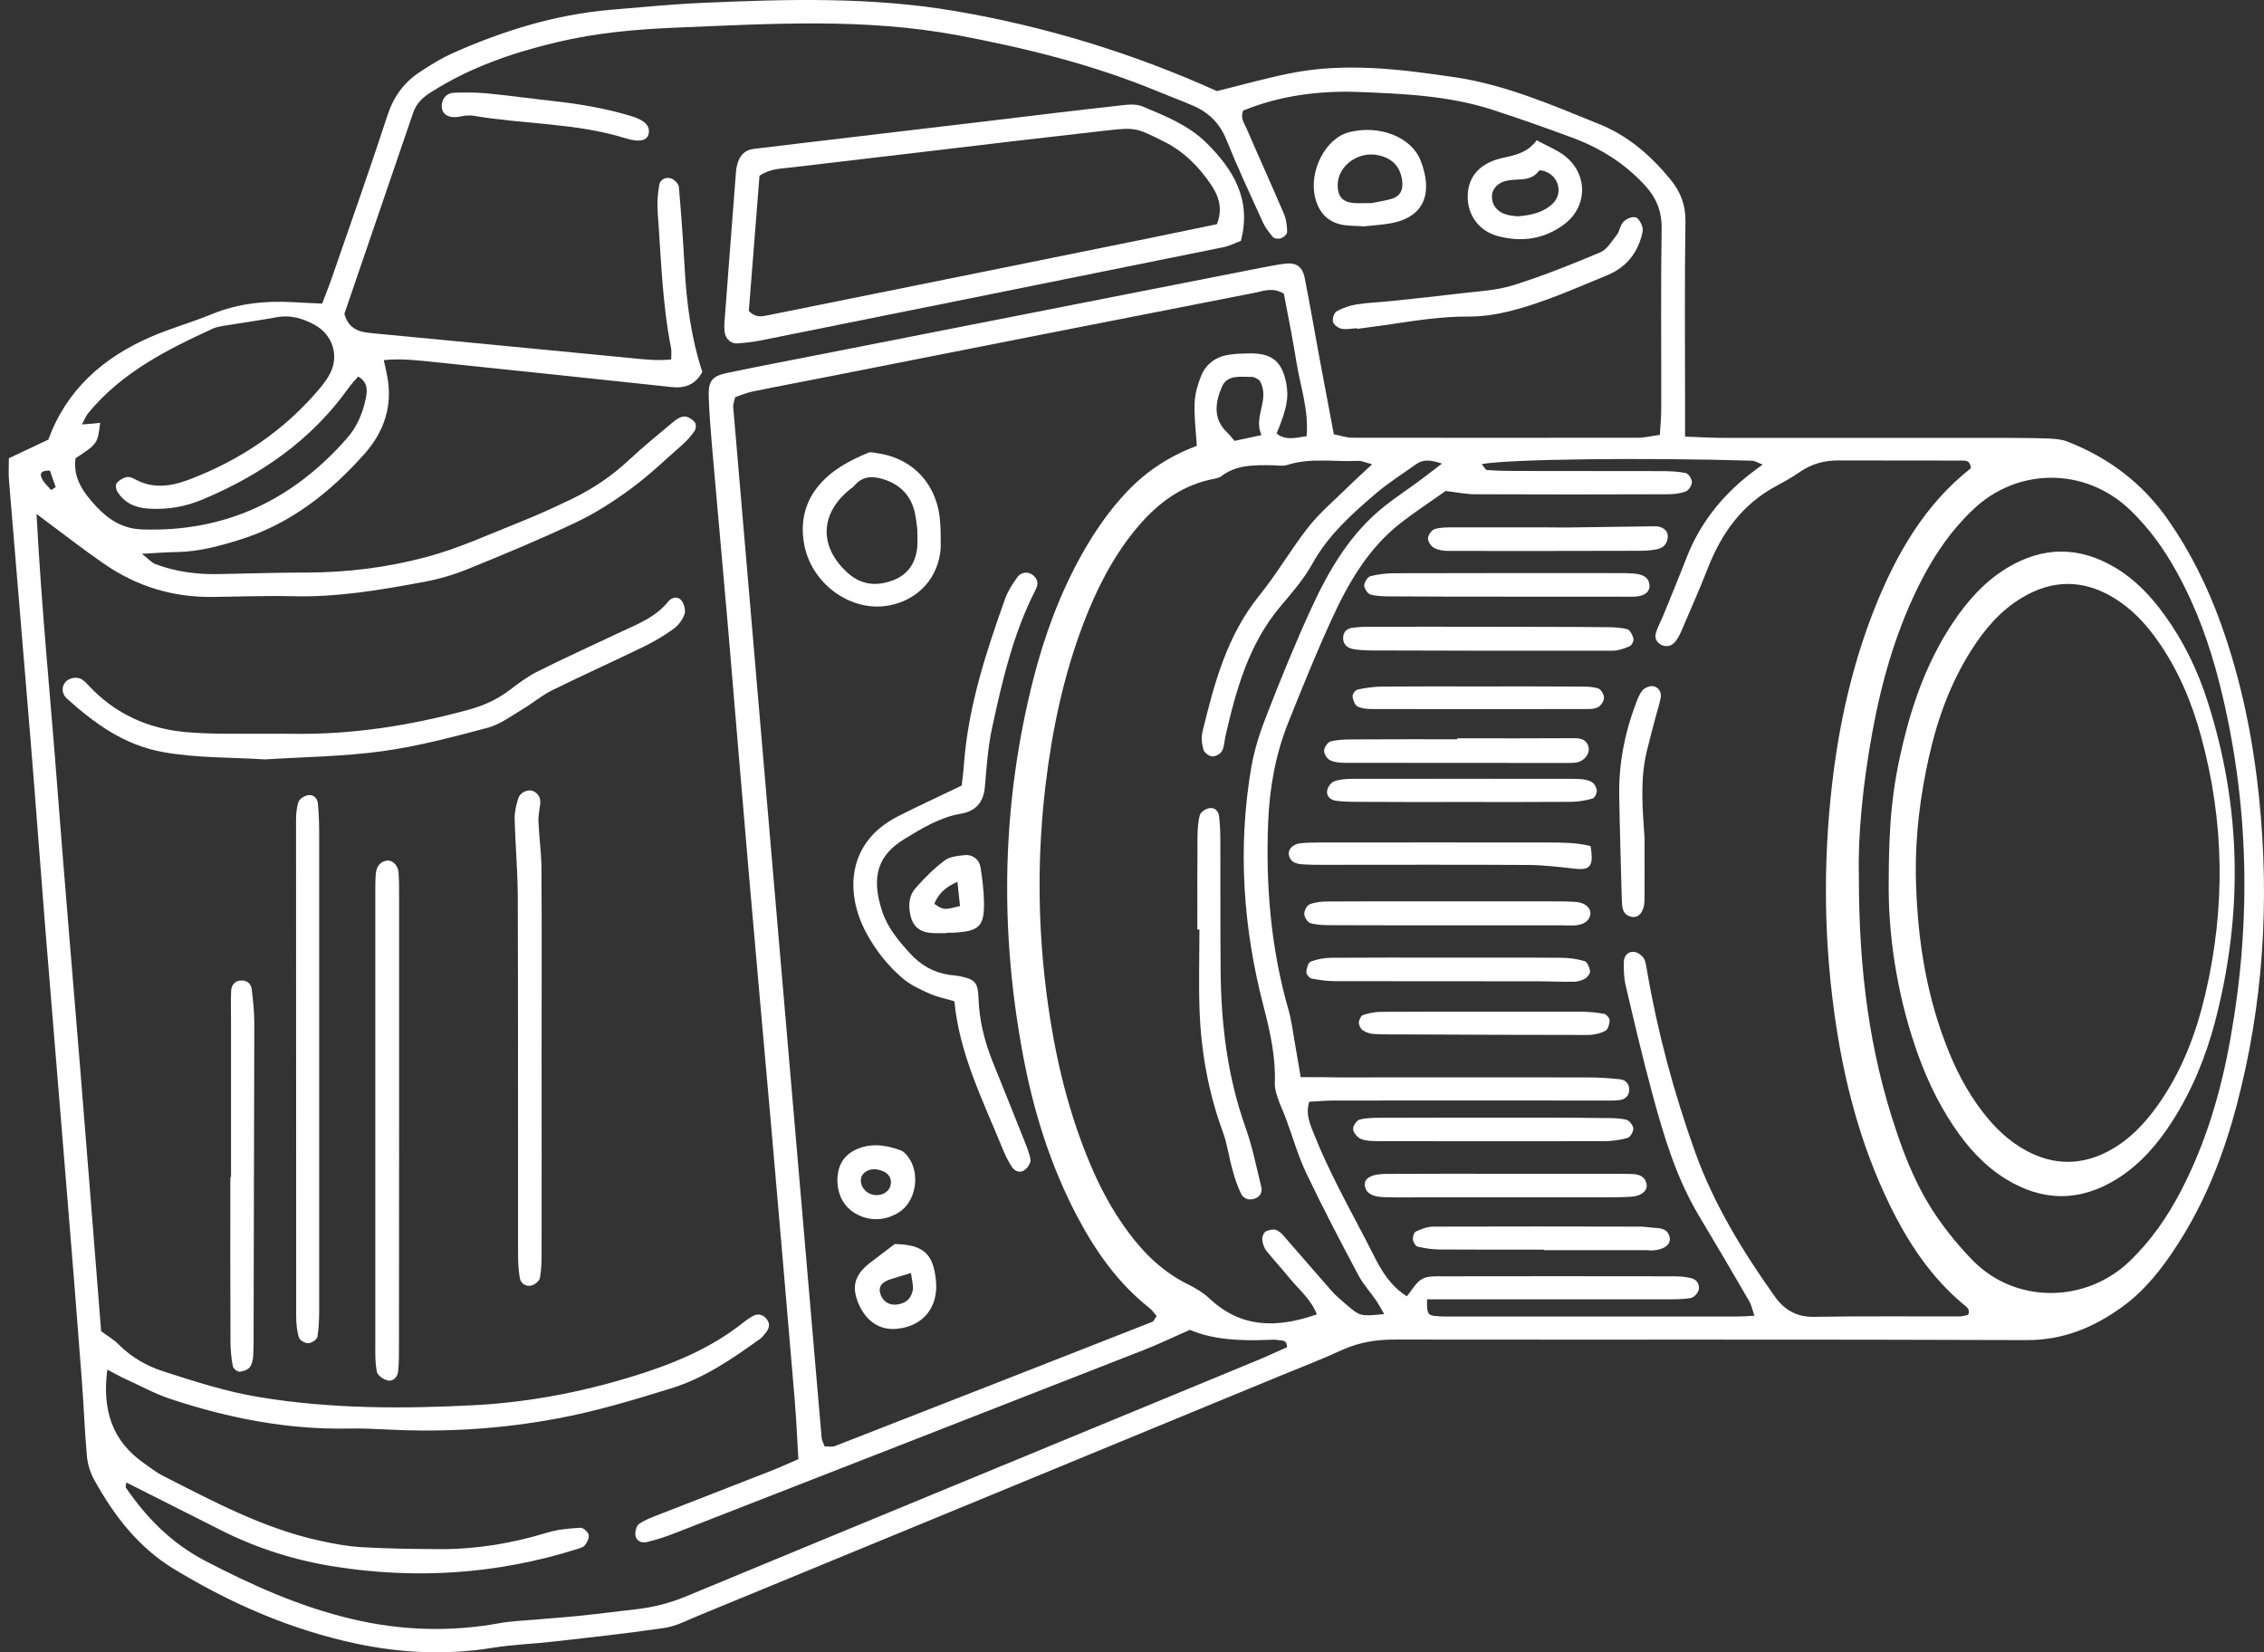<svg width="185" height="135" viewBox="0 0 185 135" fill="none" xmlns="http://www.w3.org/2000/svg">
<rect x="0" y="0" width="185" height="135" fill="#333333" stroke="none"/>
<path fill-rule="evenodd" clip-rule="evenodd" d="M137.692 35.674C137.692 34.522 137.692 33.683 137.692 32.844C137.692 27.934 137.647 23.024 137.725 18.126C137.748 16.75 137.334 15.687 136.495 14.658C134.907 12.723 133.061 11.113 130.757 10.173C126.921 8.619 123.096 6.952 118.98 6.326C114.461 5.655 109.909 5.073 105.357 6.002C103.377 6.404 101.431 6.952 99.441 7.444C92.573 4.346 85.426 2.154 77.966 0.89C71.144 -0.262 64.321 -0.072 57.476 0.23C54.937 0.342 52.41 0.588 49.882 0.801C45.363 1.192 41.102 2.512 36.986 4.346C36.069 4.76 35.197 5.297 34.347 5.856C33.038 6.706 32.177 7.858 31.674 9.39C30.231 13.808 28.676 18.193 27.155 22.588C26.909 23.304 26.629 23.997 26.327 24.803C25.511 24.769 24.761 24.736 24.012 24.691C21.708 24.557 19.46 24.78 17.29 25.675C15.657 26.346 13.924 26.827 12.302 27.532C8.432 29.221 5.446 31.827 3.947 35.92C2.907 36.412 1.856 36.904 0.726 37.441C0.726 38.135 0.681 38.716 0.737 39.287C1.308 46.277 1.911 53.279 2.482 60.28C2.907 65.425 3.276 70.57 3.69 75.715C4.294 83.141 4.909 90.557 5.513 97.972C5.916 102.86 6.307 107.758 6.676 112.646C6.844 114.749 6.911 116.863 7.101 118.965C7.157 119.614 7.369 120.307 7.683 120.878C9.293 123.808 11.306 126.425 14.192 128.181C18.845 131.011 23.799 133.17 29.146 134.299C32.803 135.071 36.516 135.239 40.241 134.635C41.907 134.366 43.596 134.311 45.285 134.12C48.305 133.774 51.325 133.449 54.333 133.002C55.228 132.868 56.089 132.42 56.939 132.062C72.81 125.531 88.67 118.988 104.529 112.445C106.252 111.74 107.985 111.069 109.674 110.297C111.095 109.649 112.549 109.436 114.103 109.447C131.283 109.47 148.451 109.425 165.631 109.492C168.583 109.503 171.066 108.463 173.359 106.819C175.238 105.477 176.647 103.676 177.9 101.741C180.182 98.229 181.692 94.371 182.754 90.355C184.946 82.09 185.472 73.69 184.6 65.19C184.096 60.291 183.123 55.504 181.445 50.863C180.372 47.91 178.996 45.114 177.195 42.519C175.104 39.499 172.319 37.397 168.93 36.077C168.471 35.898 167.946 35.853 167.442 35.831C166.257 35.786 165.071 35.786 163.886 35.775C156.191 35.775 148.485 35.775 140.79 35.775C139.884 35.775 138.967 35.719 137.692 35.674ZM2.985 41.993C5.155 43.604 6.81 44.901 8.533 46.087C11.183 47.91 14.136 48.816 17.369 48.771C19.572 48.749 21.775 48.659 23.967 48.715C27.546 48.805 31.047 48.212 34.537 47.563C35.778 47.34 37.02 46.982 38.183 46.512C41.158 45.304 44.133 44.074 47.03 42.698C48.618 41.949 50.139 40.976 51.56 39.924C53.058 38.828 54.4 37.531 55.798 36.3C56.179 35.965 56.514 35.574 56.783 35.16C56.895 34.992 56.883 34.6 56.749 34.466C56.548 34.243 56.212 34.03 55.933 34.03C55.631 34.03 55.295 34.242 55.049 34.444C53.819 35.473 52.566 36.491 51.392 37.587C50.016 38.873 48.484 39.913 46.806 40.73C45.363 41.423 43.898 42.094 42.411 42.687C39.894 43.682 37.422 44.834 34.816 45.517C31.64 46.367 28.352 46.78 25.03 46.78C22.659 46.78 20.288 46.859 17.928 46.904C16.138 46.948 14.382 46.724 12.693 46.087C12.38 45.964 12.134 45.662 11.597 45.248C12.805 45.181 13.644 45.114 14.494 45.103C16.205 45.069 17.827 44.644 19.46 44.141C23.654 42.866 26.942 40.282 29.794 37.072C31.383 35.272 32.11 33.158 31.64 30.731C31.562 30.339 31.483 29.959 31.36 29.422C32.803 29.277 34.145 29.444 35.465 29.579C41.941 30.25 48.417 30.932 54.892 31.625C56.011 31.748 56.861 31.39 57.387 30.384C56.469 27.577 56.1 24.736 55.944 21.861C55.821 19.669 55.664 17.477 55.474 15.285C55.452 15.027 55.127 14.692 54.87 14.591C54.434 14.424 53.953 14.647 53.875 15.095C53.741 15.822 53.685 16.593 53.741 17.343C54.02 21.056 54.11 24.78 54.837 28.449C54.881 28.684 54.848 28.93 54.848 29.366C53.629 29.5 52.465 29.344 51.313 29.232C46.515 28.773 41.717 28.303 36.919 27.845C34.727 27.633 32.535 27.431 30.354 27.219C29.392 27.129 28.497 26.917 28.139 25.642C29.985 20.262 31.875 14.748 33.754 9.234C34.011 8.462 34.503 7.992 35.185 7.556C38.362 5.521 41.863 4.313 45.486 3.452C48.708 2.68 52.007 2.389 55.295 2.255C62.979 1.942 70.663 1.449 78.324 2.892C83.905 3.944 89.374 5.297 94.631 7.478C95.571 7.869 96.521 8.216 97.45 8.619C98.747 9.167 99.664 10.05 100.212 11.415C101.129 13.685 102.17 15.911 103.187 18.148C103.389 18.595 103.702 19.009 104.026 19.378C104.149 19.512 104.507 19.535 104.708 19.457C104.91 19.378 105.189 19.121 105.178 18.942C105.167 18.45 105.111 17.936 104.921 17.488C103.925 15.151 102.874 12.847 101.868 10.509C101.677 10.073 101.331 9.648 101.588 9.033C104.563 7.825 107.706 7.4 110.949 7.512C114.674 7.657 118.398 7.813 121.977 8.977C124.147 9.681 126.306 10.442 128.442 11.236C130.69 12.064 132.692 13.294 134.347 15.072C135.32 16.112 135.801 17.22 135.779 18.696C135.701 23.606 135.757 28.516 135.745 33.415C135.745 34.086 135.678 34.746 135.634 35.529C134.985 35.618 134.415 35.764 133.844 35.764C126.06 35.775 118.275 35.775 110.491 35.764C110.01 35.764 109.529 35.585 108.992 35.484C108.567 33.247 108.164 31.1 107.762 28.941C107.382 26.861 107.024 24.78 106.61 22.7C106.42 21.761 105.905 21.425 104.954 21.548C104.116 21.66 103.288 21.839 102.46 21.995C90.683 24.311 78.906 26.626 67.128 28.941C64.556 29.444 61.983 29.936 59.411 30.473C58.181 30.731 57.868 31.133 57.912 32.419C57.957 33.773 58.069 35.126 58.181 36.468C58.606 41.356 59.053 46.243 59.478 51.131C60.06 57.965 60.619 64.787 61.212 71.621C61.805 78.444 62.42 85.278 63.024 92.1C63.672 99.515 64.31 106.931 64.936 114.346C65.07 115.934 65.138 117.534 65.238 119.223C64.355 119.603 63.594 119.95 62.811 120.252C59.825 121.426 56.828 122.578 53.83 123.752C53.282 123.965 52.712 124.177 52.231 124.502C52.018 124.647 51.895 125.083 51.917 125.385C51.951 125.9 52.421 126.101 52.835 126C53.651 125.81 54.456 125.542 55.239 125.229C68.001 120.252 80.751 115.274 93.501 110.286C94.676 109.828 95.805 109.28 97.237 108.653C99.116 109.47 101.387 109.57 103.679 109.47C103.937 109.459 104.194 109.447 104.44 109.492C104.72 109.548 105.156 109.414 105.167 110.074C104.373 110.42 103.545 110.812 102.706 111.159C87.16 117.59 71.602 123.987 56.067 130.429C54.714 130.989 53.349 131.335 51.917 131.492C50.329 131.671 48.73 131.883 47.13 132.04C45.956 132.163 44.771 132.23 43.596 132.342C42.668 132.42 41.728 132.454 40.822 132.622C36.762 133.36 32.725 133.226 28.732 132.275C24.515 131.279 20.59 129.523 16.753 127.521C14.036 126.101 12 124.043 10.3 121.571C10.233 121.471 10.311 121.269 10.322 121.124C12.928 122.444 15.545 123.763 18.151 125.072C21.048 126.526 24.124 127.488 27.3 127.991C34 129.054 40.621 128.618 47.108 126.582C47.343 126.504 47.645 126.437 47.779 126.269C47.969 126.034 48.16 125.665 48.103 125.408C48.048 125.162 47.656 124.804 47.421 124.826C46.504 124.882 45.565 124.96 44.692 125.229C41.84 126.101 38.932 126.582 35.946 126.571C33.832 126.56 31.707 126.537 29.604 126.414C28.43 126.347 27.256 126.135 26.104 125.877C21.507 124.871 17.402 122.656 13.264 120.554C12.738 120.285 12.28 119.905 11.787 119.569C9.148 117.735 8.343 115.185 8.768 111.908C9.338 112.199 9.763 112.445 10.199 112.646C11.43 113.205 12.626 113.865 13.901 114.29C18.666 115.878 23.542 116.829 28.587 116.717C29.604 116.695 30.622 116.751 31.629 116.796C36.293 117.042 40.923 116.762 45.52 115.901C48.685 115.319 51.75 114.391 54.825 113.44C57.577 112.59 59.825 111.024 62.095 109.403C62.297 109.257 62.453 109.045 62.61 108.843C62.912 108.463 62.923 108.072 62.587 107.703C62.252 107.345 61.849 107.322 61.447 107.568C61.156 107.736 60.887 107.937 60.619 108.15C58.259 109.995 55.597 111.181 52.756 112.12C48.227 113.608 43.574 114.547 38.865 114.805C32.96 115.118 27.009 115.118 21.149 114.145C18.498 113.709 15.892 112.87 13.331 112.042C11.978 111.606 10.714 110.879 9.674 109.828C9.271 109.425 8.756 109.134 8.264 108.765C7.683 101.406 7.101 94.08 6.508 86.743C5.904 79.327 5.267 71.912 4.696 64.486C4.137 57.126 3.399 49.823 2.985 41.993ZM106.285 88.007C106.084 86.81 105.928 85.904 105.771 84.998C105.626 84.17 105.525 83.32 105.29 82.515C103.847 77.504 103.422 72.393 103.624 67.203C103.735 64.385 104.227 61.645 105.268 59.039C106.397 56.22 107.538 53.39 108.802 50.628C110.178 47.619 111.833 44.745 114.528 42.676C115.725 41.747 117 40.92 118.13 40.114C119.058 40.226 119.796 40.383 120.546 40.383C125.791 40.405 131.037 40.405 136.282 40.383C136.774 40.383 137.3 40.327 137.759 40.148C137.994 40.059 138.251 39.656 138.251 39.387C138.251 39.13 137.971 38.694 137.748 38.649C137.099 38.515 136.417 38.493 135.734 38.493C131.764 38.481 127.782 38.493 123.8 38.481C123.04 38.481 122.279 38.459 121.519 38.403C121.373 38.392 121.25 38.112 121.071 37.922C123.163 37.508 134.437 37.374 143.183 37.643C143.396 37.654 143.597 37.788 144.033 37.956C143.541 38.325 143.228 38.549 142.915 38.795C140.611 40.618 138.866 42.855 137.803 45.595C137.199 47.161 136.54 48.727 135.913 50.281C135.723 50.751 135.466 51.198 135.321 51.679C135.175 52.127 135.354 52.507 135.801 52.708C136.249 52.898 136.64 52.753 136.92 52.395C137.121 52.138 137.278 51.825 137.412 51.511C138.139 49.8 138.9 48.111 139.571 46.378C140.689 43.537 142.378 41.199 145.118 39.723C145.789 39.365 146.449 38.996 147.075 38.56C148.015 37.911 149.044 37.62 150.174 37.62C153.562 37.632 156.94 37.62 160.329 37.631C160.665 37.631 161 37.631 161.045 38.258C157.287 41.211 154.938 45.282 153.171 49.733C151.516 53.916 150.475 58.278 149.872 62.73C148.988 69.395 148.966 76.05 149.883 82.716C150.632 88.197 151.997 93.498 154.435 98.487C155.934 101.551 157.79 104.358 160.441 106.573C160.676 106.774 161.034 106.964 160.821 107.434C160.609 107.468 160.374 107.557 160.139 107.557C156.168 107.568 152.187 107.524 148.205 107.591C146.773 107.613 145.778 106.998 145.006 105.902C142.4 102.233 140.052 98.397 138.53 94.169C136.786 89.315 135.443 84.338 134.571 79.238C134.515 78.913 134.482 78.533 134.303 78.276C134.135 78.03 133.799 77.795 133.52 77.773C133.039 77.717 132.714 78.097 132.692 78.544C132.67 79.216 132.692 79.909 132.849 80.558C133.542 83.51 134.236 86.474 135.03 89.405C135.958 92.838 136.976 96.238 138.821 99.325C140.208 101.641 141.584 103.978 142.937 106.316C143.127 106.64 143.194 107.031 143.362 107.501C142.747 107.535 142.333 107.568 141.908 107.568C134.124 107.568 126.339 107.568 118.555 107.568C118.13 107.568 117.705 107.568 117.291 107.524C116.676 107.468 116.586 107.311 116.609 106.159C117.448 106.159 118.275 106.159 119.114 106.159C124.785 106.159 130.455 106.159 136.126 106.159C136.797 106.159 137.479 106.17 138.15 106.058C138.407 106.014 138.732 105.678 138.799 105.41C138.922 104.974 138.665 104.549 138.217 104.437C137.736 104.314 137.222 104.28 136.719 104.28C130.455 104.269 124.192 104.269 117.94 104.28C117.358 104.28 116.687 104.235 116.217 104.493C115.703 104.772 115.39 105.399 114.953 105.913C113.623 105.063 112.896 103.855 112.247 102.558C111.296 100.679 110.278 98.822 109.328 96.943C108.645 95.579 107.986 94.203 107.426 92.793C107.091 91.955 106.655 91.082 106.979 90.02C107.639 89.986 108.31 89.919 108.97 89.919C116.251 89.908 123.521 89.919 130.802 89.919C131.305 89.919 131.82 89.942 132.312 89.886C132.759 89.841 133.106 89.572 133.128 89.08C133.151 88.599 132.871 88.241 132.412 88.186C131.495 88.085 130.556 88.029 129.628 88.029C122.861 88.018 116.094 88.029 109.316 88.029C108.444 88.007 107.516 88.007 106.285 88.007ZM67.386 118.182C67.296 117.936 67.162 117.713 67.14 117.489C64.724 89.416 62.308 61.343 59.914 33.27C59.892 33.035 60.004 32.777 60.071 32.453C60.529 32.296 60.988 32.095 61.469 31.994C63.706 31.536 65.954 31.122 68.191 30.675C79.633 28.415 91.086 26.156 102.539 23.919C103.243 23.774 104.004 23.449 104.91 23.997C105.245 25.787 105.637 27.688 105.939 29.601C106.252 31.569 106.957 33.493 106.766 35.641C105.838 35.764 105.055 36.021 104.317 35.417C105.145 33.415 105.312 32.509 105.122 31.413C104.787 29.523 103.948 28.829 102.013 28.874C101.51 28.885 100.995 28.896 100.492 28.975C99.407 29.12 98.568 29.691 98.154 30.697C97.875 31.39 97.651 32.151 97.617 32.889C97.573 34.052 97.718 35.216 97.796 36.423C95.604 37.251 93.703 38.47 92.103 40.159C90.638 41.703 89.442 43.436 88.401 45.293C86.612 48.492 85.359 51.892 84.453 55.426C81.858 65.593 81.657 75.838 83.581 86.139C84.431 90.724 85.807 95.165 87.988 99.325C89.498 102.2 91.332 104.817 93.904 106.852C94.15 107.043 94.329 107.311 94.519 107.524C94.34 107.758 94.284 107.96 94.15 108.005C85.493 111.405 76.837 114.793 68.169 118.171C67.945 118.227 67.665 118.171 67.386 118.182ZM107.605 107.389C104.339 108.53 101.409 108.53 98.803 106.07C98.322 105.622 97.718 105.253 97.125 104.962C95.09 103.967 93.524 102.468 92.193 100.667C90.873 98.889 89.844 96.954 89.005 94.919C87.07 90.277 86.019 85.412 85.426 80.435C84.789 75.032 84.789 69.63 85.426 64.228C85.963 59.676 86.903 55.214 88.536 50.93C89.565 48.234 90.851 45.662 92.674 43.403C94.307 41.378 96.242 39.801 98.837 39.197C99.161 39.119 99.552 39.097 99.798 38.907C101.051 37.956 102.483 38.001 103.926 38.012C104.351 38.012 104.809 38.112 105.189 37.989C107.102 37.374 109.048 37.755 110.983 37.654C111.263 37.643 111.553 37.788 112.124 37.933C111.296 38.705 110.681 39.253 110.099 39.835C109.014 40.897 107.84 41.893 106.901 43.078C105.491 44.868 104.351 46.87 102.919 48.637C100.268 51.903 99.228 55.806 98.266 59.755C98.154 60.224 98.199 60.772 98.333 61.242C98.4 61.488 98.781 61.779 99.049 61.801C99.317 61.824 99.72 61.6 99.854 61.365C100.044 61.018 100.044 60.56 100.134 60.157C101.006 56.354 102.035 52.619 104.641 49.532C105.57 48.436 106.531 47.328 107.225 46.087C108.522 43.727 110.468 41.993 112.459 40.293C113.488 39.421 114.629 38.705 115.725 37.922C116.307 37.508 116.911 37.575 117.828 37.877C117.034 38.481 116.452 38.94 115.859 39.376C114.976 40.025 114.059 40.629 113.197 41.311C110.39 43.514 108.623 46.501 107.169 49.666C105.86 52.507 104.686 55.404 103.545 58.323C102.986 59.732 102.505 61.197 102.248 62.685C101.118 69.284 101.577 75.827 103.266 82.291C103.802 84.338 104.25 86.396 104.172 88.532C104.16 88.935 104.295 89.349 104.418 89.74C104.608 90.299 104.865 90.825 105.066 91.362C105.626 92.861 106.062 94.427 106.744 95.858C108.086 98.677 109.54 101.45 111.005 104.202C111.397 104.94 111.99 105.577 112.459 106.271C112.683 106.606 112.873 106.964 113.108 107.367C111.151 107.557 111.151 107.557 110.032 106.606C109.585 106.226 109.126 105.846 108.746 105.399C107.572 104.068 106.42 102.714 105.245 101.383C104.977 101.07 104.708 100.701 104.351 100.522C104.116 100.399 103.702 100.477 103.433 100.612C103.266 100.69 103.131 101.037 103.143 101.249C103.165 101.562 103.277 101.931 103.467 102.177C104.093 102.971 104.798 103.71 105.435 104.504C106.174 105.399 107.113 106.148 107.605 107.389ZM151.896 71.543C151.806 68.221 152.232 64.016 152.992 59.844C153.786 55.504 155.005 51.288 157.041 47.351C158.137 45.237 159.468 43.302 161.213 41.647C164.825 38.191 170.35 38.135 174.041 41.647C175.585 43.123 176.815 44.823 177.844 46.691C179.455 49.588 180.573 52.686 181.378 55.896C183.783 65.47 183.996 75.133 182.262 84.83C181.49 89.17 180.26 93.386 178.202 97.323C177.106 99.437 175.764 101.372 174.03 103.039C170.44 106.495 164.702 106.539 161.224 103.005C160.105 101.864 159.076 100.612 158.182 99.292C156.75 97.189 155.766 94.84 154.961 92.424C152.768 85.949 151.885 79.271 151.896 71.543ZM6.698 34.679C6.956 34.198 7.045 33.952 7.202 33.762C9.908 30.462 13.588 28.594 17.369 26.861C17.749 26.682 18.185 26.637 18.599 26.57C19.93 26.346 21.272 26.167 22.603 25.921C23.755 25.709 24.784 26.022 25.757 26.57C27.177 27.364 27.714 29.053 26.987 30.485C26.764 30.932 26.45 31.346 26.126 31.737C23.229 35.182 19.616 37.609 15.445 39.186C14.013 39.734 12.514 39.969 11.049 39.164C10.837 39.041 10.546 38.929 10.333 38.985C10.043 39.052 9.729 39.242 9.539 39.466C9.427 39.6 9.472 39.98 9.584 40.159C10.166 41.099 11.06 41.49 12.134 41.557C13.678 41.658 15.165 41.401 16.585 40.797C21.35 38.795 25.455 35.943 28.497 31.681C28.732 31.357 29.012 31.055 29.269 30.764C30.13 31.267 30.007 32.017 29.873 32.632C29.627 33.784 29.168 34.88 28.363 35.797C23.923 40.864 18.42 43.481 11.62 43.257C10.054 43.201 8.913 42.497 7.884 41.401C6.821 40.26 5.949 39.074 6.173 37.441C7.973 36.256 7.973 36.256 8.186 34.545C7.794 34.6 7.392 34.634 6.698 34.679ZM103.087 35.551C102.225 35.741 101.521 35.887 100.883 36.021C100.604 35.697 100.447 35.495 100.268 35.327C99.094 34.209 99.306 32.867 99.843 31.614C100.291 30.563 101.398 30.809 102.304 30.798C102.527 30.798 102.751 30.988 102.908 31.066C103.858 32.587 102.36 34.03 103.087 35.551ZM4.551 39.801C4.428 39.88 4.305 39.958 4.182 40.036C3.925 39.734 3.6 39.466 3.433 39.119C3.164 38.571 3.511 38.437 4.081 38.448C4.227 38.895 4.394 39.343 4.551 39.801Z" fill="white"/>
<path fill-rule="evenodd" clip-rule="evenodd" d="M101.398 19.68C102.281 16.314 100.794 13.864 98.591 11.683C97.114 10.218 95.202 9.469 93.334 8.686C92.763 8.451 91.992 8.563 91.332 8.641C87.965 9.01 84.61 9.424 81.254 9.827C76.132 10.431 71.009 11.035 65.887 11.65C64.455 11.818 63.035 11.997 61.603 12.164C60.82 12.254 60.418 12.746 60.239 13.462C60.172 13.708 60.138 13.965 60.127 14.211C59.814 18.26 59.501 22.309 59.199 26.358C59.176 26.604 59.187 26.861 59.21 27.118C59.266 27.644 59.713 28.091 60.228 28.058C60.899 28.013 61.581 27.934 62.241 27.8C74.835 25.273 87.439 22.734 100.033 20.184C100.503 20.083 100.95 19.837 101.398 19.68ZM62.062 14.357C62.957 13.764 63.807 13.786 64.634 13.685C68.493 13.238 72.34 12.768 76.199 12.321C80.897 11.762 85.583 11.202 90.28 10.677C92.842 10.386 92.831 10.442 95.101 11.56C96.745 12.377 97.964 13.618 98.971 15.106C99.597 16.045 99.933 17.052 99.441 18.316C97.561 18.707 95.671 19.099 93.77 19.49C83.435 21.582 73.112 23.673 62.778 25.753C62.297 25.843 61.782 26.011 61.189 25.407C61.48 21.794 61.771 18.036 62.062 14.357Z" fill="white"/>
<path fill-rule="evenodd" clip-rule="evenodd" d="M21.652 62.047C24.851 61.846 28.072 61.812 31.248 61.376C34.157 60.974 37.031 60.213 39.883 59.453C40.901 59.173 41.818 58.468 42.757 57.909C43.551 57.439 44.267 56.824 45.095 56.41C47.589 55.18 50.128 54.039 52.633 52.82C53.461 52.417 54.266 51.936 55.016 51.4C55.407 51.12 55.754 50.673 55.922 50.225C56.045 49.901 55.922 49.386 55.709 49.096C55.418 48.682 54.893 48.794 54.613 49.14C53.618 50.382 52.197 50.952 50.821 51.59C48.529 52.663 46.236 53.715 43.965 54.844C43.138 55.258 42.377 55.818 41.65 56.377C40.621 57.16 39.503 57.663 38.25 57.998C33.575 59.273 28.844 60.023 23.99 59.956C21.965 59.933 19.941 59.967 17.905 59.945C16.977 59.933 16.049 59.889 15.12 59.81C12.067 59.52 9.428 58.323 7.302 56.075C7.135 55.885 6.956 55.706 6.754 55.549C6.352 55.258 5.714 55.348 5.368 55.706C5.021 56.064 5.021 56.679 5.457 57.07C7.739 59.117 10.143 60.873 13.297 61.443C16.082 61.947 18.856 61.868 21.652 62.047Z" fill="white"/>
<path fill-rule="evenodd" clip-rule="evenodd" d="M26.081 87.201C26.081 80.86 26.081 74.529 26.081 68.199C26.081 67.36 26.059 66.51 25.98 65.671C25.936 65.213 25.611 64.877 25.13 64.978C24.851 65.034 24.482 65.268 24.392 65.514C24.236 65.973 24.191 66.499 24.191 67.002C24.191 80.513 24.191 94.024 24.202 107.546C24.202 108.128 24.258 108.732 24.426 109.28C24.493 109.514 24.94 109.761 25.198 109.749C25.455 109.738 25.891 109.447 25.936 109.235C26.059 108.497 26.081 107.725 26.081 106.976C26.081 100.365 26.081 93.789 26.081 87.201Z" fill="white"/>
<path fill-rule="evenodd" clip-rule="evenodd" d="M32.613 91.541C32.613 85.468 32.613 79.383 32.613 73.31C32.613 72.639 32.613 71.957 32.568 71.286C32.535 70.715 32.065 70.257 31.629 70.313C31.036 70.402 30.779 70.805 30.712 71.353C30.667 71.767 30.678 72.192 30.667 72.617C30.667 73.456 30.667 74.305 30.667 75.144C30.667 86.709 30.667 98.274 30.667 109.839C30.667 110.599 30.645 111.371 30.801 112.098C30.868 112.389 31.349 112.724 31.696 112.791C32.143 112.881 32.49 112.501 32.535 112.042C32.602 111.371 32.602 110.7 32.602 110.029C32.613 103.866 32.613 97.704 32.613 91.541Z" fill="white"/>
<path fill-rule="evenodd" clip-rule="evenodd" d="M44.256 86.15C44.256 81.072 44.278 76.006 44.245 70.928C44.234 69.664 44.055 68.411 43.999 67.147C43.976 66.655 44.088 66.163 44.144 65.671C44.189 65.201 44.01 64.843 43.585 64.642C43.182 64.452 42.511 64.72 42.355 65.213C42.176 65.761 42.041 66.353 42.053 66.924C42.109 69.026 42.299 71.14 42.31 73.243C42.343 82.884 42.321 92.525 42.332 102.166C42.332 102.927 42.343 103.687 42.478 104.437C42.556 104.873 42.992 105.152 43.44 105.029C43.719 104.951 44.077 104.66 44.122 104.403C44.245 103.743 44.256 103.061 44.256 102.39C44.267 96.977 44.256 91.563 44.256 86.15Z" fill="white"/>
<path fill-rule="evenodd" clip-rule="evenodd" d="M18.822 96.171C18.822 100.656 18.811 105.141 18.834 109.626C18.834 110.297 18.901 110.968 19.024 111.628C19.057 111.807 19.382 112.076 19.561 112.076C19.851 112.064 20.232 111.93 20.41 111.707C20.601 111.472 20.668 111.08 20.69 110.756C20.735 109.995 20.724 109.235 20.724 108.474C20.746 100.187 20.768 91.888 20.78 83.6C20.78 82.671 20.679 81.743 20.567 80.815C20.511 80.345 20.142 80.077 19.672 80.11C19.191 80.144 18.912 80.491 18.889 80.949C18.845 81.788 18.878 82.638 18.878 83.477C18.878 87.705 18.878 91.932 18.878 96.171C18.845 96.171 18.834 96.171 18.822 96.171Z" fill="white"/>
<path fill-rule="evenodd" clip-rule="evenodd" d="M110.893 26.872C111.811 26.749 112.739 26.626 113.656 26.492C115.747 26.178 117.828 25.854 119.953 25.865C122.268 25.877 124.46 25.183 126.608 24.4C128.196 23.819 129.739 23.136 131.305 22.499C132.927 21.839 133.878 20.609 134.224 18.931C134.291 18.607 134.079 18.114 133.822 17.857C133.542 17.566 132.782 17.857 132.524 18.293C132.357 18.584 132.312 18.953 132.11 19.199C131.697 19.714 131.316 20.396 130.757 20.62C128.431 21.604 126.071 22.544 123.655 23.304C122.302 23.729 120.836 23.796 119.416 23.964C117.492 24.199 115.557 24.4 113.622 24.602C112.705 24.702 111.766 24.724 110.86 24.87C110.289 24.959 109.719 25.161 109.216 25.44C109.014 25.552 108.858 26.044 108.925 26.302C108.992 26.536 109.35 26.805 109.63 26.861C110.032 26.939 110.468 26.838 110.882 26.816C110.893 26.827 110.893 26.849 110.893 26.872Z" fill="white"/>
<path fill-rule="evenodd" clip-rule="evenodd" d="M125.568 11.46C124.74 12.578 123.655 12.69 122.604 12.947C120.725 13.417 119.819 14.659 119.942 16.37C120.042 17.723 120.937 18.886 122.358 19.278C124.315 19.814 126.205 19.557 127.86 18.293C129.773 16.817 129.751 14.155 127.804 12.69C127.212 12.243 126.496 11.963 125.568 11.46ZM123.979 17.678C123.756 17.645 123.42 17.622 123.096 17.533C122.358 17.332 121.91 16.761 121.91 16.079C121.91 15.419 122.391 14.905 123.196 14.748C124.08 14.58 125.087 14.86 125.758 13.954C125.802 13.887 126.082 13.943 126.239 13.999C127.391 14.401 127.737 15.81 126.876 16.638C126.093 17.376 125.12 17.589 123.979 17.678Z" fill="white"/>
<path fill-rule="evenodd" clip-rule="evenodd" d="M111.453 18.495C112.113 18.416 112.873 18.383 113.611 18.249C116.542 17.723 117.056 15.62 116.083 13.115C115.334 11.191 112.705 10.174 110.245 10.8C108.299 11.292 106.945 13.987 107.46 16.124C107.762 17.387 108.534 18.204 109.853 18.394C110.357 18.461 110.86 18.45 111.453 18.495ZM112.068 16.593C111.33 16.593 110.994 16.616 110.659 16.593C109.708 16.515 109.317 16.079 109.305 15.139C109.305 13.551 110.994 12.31 112.661 12.69C113.79 12.947 114.417 13.618 114.573 14.737C114.685 15.542 114.406 16.057 113.645 16.269C112.996 16.437 112.336 16.538 112.068 16.593Z" fill="white"/>
<path fill-rule="evenodd" clip-rule="evenodd" d="M38.004 9.446C38.194 9.446 38.452 9.413 38.697 9.458C42.825 10.162 47.086 10.039 51.135 11.303C52.287 11.661 52.935 11.471 53.014 10.878C53.103 10.241 52.667 9.815 51.526 9.469C49.513 8.865 47.444 8.507 45.352 8.272C43.518 8.071 41.684 7.813 39.849 7.634C38.932 7.545 38.004 7.545 37.087 7.579C36.427 7.612 36.047 8.149 36.103 8.787C36.147 9.29 36.55 9.592 37.199 9.569C37.445 9.569 37.691 9.502 38.004 9.446Z" fill="white"/>
<path fill-rule="evenodd" clip-rule="evenodd" d="M121.351 51.209C118.32 51.209 115.278 51.198 112.247 51.209C111.654 51.209 111.061 51.209 110.48 51.299C110.032 51.366 109.741 51.657 109.753 52.16C109.764 52.663 110.099 52.932 110.524 53.021C111.017 53.122 111.531 53.133 112.034 53.144C118.611 53.167 125.187 53.178 131.764 53.167C132.234 53.167 132.726 52.988 133.173 52.798C133.341 52.719 133.52 52.361 133.475 52.182C133.408 51.892 133.195 51.467 132.972 51.411C132.413 51.265 131.809 51.243 131.227 51.243C127.928 51.209 124.639 51.221 121.351 51.209Z" fill="white"/>
<path fill-rule="evenodd" clip-rule="evenodd" d="M118.242 75.603C121.362 75.603 124.494 75.603 127.614 75.603C127.95 75.603 128.285 75.625 128.621 75.614C129.393 75.581 129.885 75.234 129.952 74.719C130.019 74.194 129.538 73.746 128.766 73.69C128.095 73.646 127.413 73.646 126.742 73.646C123.443 73.646 120.154 73.646 116.866 73.646C114.081 73.646 111.296 73.634 108.5 73.657C108.008 73.657 107.482 73.702 107.024 73.88C106.789 73.97 106.565 74.406 106.576 74.686C106.587 74.954 106.867 75.379 107.102 75.435C107.661 75.581 108.265 75.592 108.858 75.592C111.99 75.603 115.121 75.603 118.242 75.603Z" fill="white"/>
<path fill-rule="evenodd" clip-rule="evenodd" d="M123.163 48.749C126.127 48.749 129.091 48.749 132.043 48.749C132.547 48.749 133.061 48.771 133.565 48.749C134.392 48.715 134.828 48.358 134.784 47.798C134.739 47.228 134.336 46.926 133.497 46.859C133.072 46.825 132.647 46.825 132.234 46.825C126.138 46.825 120.054 46.814 113.958 46.836C113.287 46.836 112.616 46.915 111.967 47.082C111.744 47.15 111.475 47.586 111.475 47.843C111.486 48.1 111.766 48.525 112.001 48.581C112.56 48.727 113.164 48.727 113.757 48.727C116.9 48.749 120.031 48.749 123.163 48.749Z" fill="white"/>
<path fill-rule="evenodd" clip-rule="evenodd" d="M118.163 78.243C115.043 78.243 111.922 78.231 108.802 78.254C108.232 78.254 107.639 78.365 107.102 78.567C106.901 78.645 106.766 79.115 106.744 79.406C106.733 79.596 106.99 79.92 107.169 79.954C107.818 80.077 108.489 80.166 109.149 80.166C114.629 80.177 120.11 80.177 125.601 80.177C126.608 80.177 127.626 80.233 128.632 80.211C128.945 80.211 129.292 80.099 129.56 79.931C129.739 79.82 129.952 79.518 129.93 79.339C129.885 79.048 129.706 78.6 129.493 78.533C128.867 78.343 128.185 78.254 127.525 78.254C124.416 78.231 121.284 78.254 118.163 78.243Z" fill="white"/>
<path fill-rule="evenodd" clip-rule="evenodd" d="M123.085 95.903C119.796 95.903 116.508 95.892 113.22 95.914C112.001 95.925 111.419 96.305 111.531 96.921C111.643 97.491 112.124 97.793 113.13 97.815C114.227 97.849 115.323 97.826 116.419 97.826C121.306 97.826 126.194 97.826 131.093 97.826C131.853 97.826 132.614 97.826 133.363 97.771C134.146 97.715 134.638 97.267 134.549 96.753C134.448 96.16 133.99 95.959 133.453 95.925C132.86 95.903 132.278 95.903 131.686 95.903C128.822 95.903 125.959 95.903 123.085 95.903Z" fill="white"/>
<path fill-rule="evenodd" clip-rule="evenodd" d="M121.989 91.317C118.946 91.317 115.904 91.317 112.862 91.328C112.269 91.328 111.665 91.328 111.106 91.474C110.871 91.53 110.58 91.944 110.569 92.212C110.558 92.469 110.826 92.816 111.072 92.984C111.33 93.151 111.71 93.196 112.034 93.219C112.627 93.252 113.22 93.241 113.801 93.241C119.55 93.241 125.288 93.252 131.037 93.241C131.697 93.241 132.368 93.151 133.005 92.972C133.229 92.905 133.475 92.447 133.464 92.19C133.441 91.932 133.128 91.541 132.882 91.485C132.312 91.351 131.708 91.351 131.126 91.351C128.062 91.306 125.031 91.317 121.989 91.317Z" fill="white"/>
<path fill-rule="evenodd" clip-rule="evenodd" d="M119.539 65.526C122.503 65.526 125.456 65.537 128.408 65.514C128.99 65.503 129.572 65.403 130.131 65.246C130.299 65.201 130.466 64.866 130.478 64.653C130.489 64.441 130.355 64.15 130.198 63.993C130.03 63.837 129.762 63.747 129.516 63.703C129.191 63.636 128.845 63.636 128.509 63.636C122.514 63.636 116.508 63.624 110.513 63.636C110.01 63.636 109.495 63.669 109.026 63.837C108.768 63.926 108.511 64.284 108.455 64.564C108.355 65.045 108.713 65.358 109.16 65.425C109.742 65.503 110.334 65.514 110.927 65.514C113.79 65.537 116.665 65.526 119.539 65.526Z" fill="white"/>
<path fill-rule="evenodd" clip-rule="evenodd" d="M119.058 60.403C116.195 60.403 113.332 60.392 110.469 60.414C109.887 60.414 109.283 60.437 108.724 60.582C108.489 60.649 108.209 61.063 108.198 61.32C108.187 61.589 108.422 61.98 108.668 62.103C109.015 62.282 109.473 62.327 109.876 62.327C115.938 62.338 122 62.338 128.073 62.338C128.33 62.338 128.576 62.338 128.833 62.293C129.437 62.204 129.93 61.6 129.807 61.041C129.672 60.47 129.247 60.314 128.666 60.314C125.467 60.336 122.268 60.325 119.069 60.325C119.058 60.347 119.058 60.37 119.058 60.403Z" fill="white"/>
<path fill-rule="evenodd" clip-rule="evenodd" d="M121.463 82.66C118.588 82.66 115.714 82.649 112.84 82.672C112.347 82.672 111.844 82.783 111.386 82.929C111.218 82.985 111.05 83.32 111.039 83.533C111.028 83.745 111.173 84.047 111.341 84.17C111.609 84.349 111.956 84.472 112.28 84.483C113.119 84.528 113.969 84.517 114.808 84.517C119.796 84.539 124.785 84.562 129.762 84.562C130.243 84.562 130.768 84.439 131.193 84.215C131.406 84.103 131.518 83.656 131.529 83.365C131.529 83.186 131.26 82.873 131.081 82.839C130.511 82.728 129.918 82.672 129.326 82.66C126.708 82.649 124.091 82.66 121.463 82.66Z" fill="white"/>
<path fill-rule="evenodd" clip-rule="evenodd" d="M126.16 102.144C128.945 102.144 131.73 102.144 134.515 102.144C134.683 102.144 134.851 102.177 135.019 102.166C135.924 102.133 136.551 101.696 136.439 101.115C136.294 100.365 135.667 100.343 135.074 100.31C134.739 100.287 134.403 100.22 134.068 100.22C128.42 100.209 122.76 100.198 117.112 100.22C116.631 100.22 116.139 100.421 115.692 100.623C115.535 100.701 115.423 101.07 115.457 101.283C115.479 101.495 115.669 101.808 115.837 101.853C116.396 101.987 116.989 102.077 117.571 102.088C120.445 102.11 123.308 102.099 126.183 102.099C126.16 102.11 126.16 102.121 126.16 102.144Z" fill="white"/>
<path fill-rule="evenodd" clip-rule="evenodd" d="M126.597 43.09C123.968 43.09 121.351 43.078 118.723 43.09C118.219 43.09 117.694 43.078 117.224 43.235C116.978 43.313 116.698 43.716 116.687 43.984C116.676 44.242 116.933 44.633 117.179 44.767C117.537 44.957 117.984 45.013 118.387 45.013C123.633 45.025 128.878 45.013 134.124 45.002C134.549 45.002 134.974 44.957 135.388 44.879C135.947 44.767 136.26 44.409 136.282 43.828C136.294 43.347 135.857 42.989 135.22 43C132.77 43.034 130.321 43.067 127.86 43.101C127.447 43.09 127.022 43.09 126.597 43.09Z" fill="white"/>
<path fill-rule="evenodd" clip-rule="evenodd" d="M129.974 69.127C128.856 68.847 127.681 68.836 126.518 68.836C120.277 68.825 114.048 68.836 107.807 68.836C107.303 68.836 106.789 68.847 106.297 68.892C105.682 68.948 105.245 69.373 105.312 69.809C105.413 70.436 105.894 70.581 106.42 70.615C107.012 70.659 107.594 70.659 108.187 70.659C113.746 70.659 119.315 70.637 124.874 70.671C126.127 70.682 127.379 70.827 128.632 70.972C129.952 71.129 130.243 70.782 129.974 69.127Z" fill="white"/>
<path fill-rule="evenodd" clip-rule="evenodd" d="M134.381 68.456C134.224 66.096 134.001 63.736 134.56 61.399C134.772 60.504 135.019 59.609 135.253 58.714C135.399 58.144 135.6 57.585 135.701 57.014C135.779 56.556 135.544 56.142 135.074 56.064C134.806 56.03 134.403 56.187 134.224 56.399C133.956 56.701 133.811 57.115 133.665 57.506C132.759 59.889 132.278 62.372 132.312 64.922C132.357 67.785 132.446 70.659 132.524 73.523C132.547 74.115 132.558 74.742 133.318 74.909C133.922 75.033 134.37 74.473 134.381 73.511C134.392 71.834 134.381 70.145 134.381 68.456Z" fill="white"/>
<path fill-rule="evenodd" clip-rule="evenodd" d="M120.758 56.086C118.141 56.086 115.524 56.075 112.918 56.097C112.258 56.108 111.576 56.198 110.927 56.343C110.748 56.377 110.502 56.724 110.524 56.902C110.558 57.193 110.703 57.607 110.927 57.719C111.285 57.898 111.732 57.931 112.146 57.931C117.962 57.943 123.789 57.943 129.605 57.931C129.941 57.931 130.321 57.931 130.589 57.775C130.824 57.641 131.07 57.272 131.07 57.014C131.07 56.746 130.824 56.321 130.601 56.254C130.142 56.097 129.616 56.097 129.113 56.097C126.317 56.075 123.543 56.086 120.758 56.086Z" fill="white"/>
<path fill-rule="evenodd" clip-rule="evenodd" d="M78.581 64.184C76.691 65.101 75.013 65.861 73.369 66.7C69.075 68.892 69.108 73.12 70.786 76.218C71.558 77.65 72.553 78.913 73.783 79.954C74.409 80.479 75.204 80.848 75.964 81.184C76.568 81.464 77.25 81.587 77.989 81.81C78.391 86.105 80.304 89.874 81.892 93.778C82.116 94.315 82.362 94.863 82.686 95.344C82.932 95.713 83.379 95.892 83.782 95.556C84.006 95.366 84.252 94.986 84.207 94.728C84.106 94.158 83.861 93.61 83.648 93.062C82.809 90.937 81.948 88.823 81.098 86.709C80.438 85.043 80.013 83.343 79.957 81.542C79.912 80.222 79.644 79.998 78.324 79.741C78.078 79.697 77.821 79.685 77.575 79.652C76.266 79.462 75.204 78.835 74.32 77.851C73.403 76.844 72.531 75.793 72.094 74.484C71.11 71.532 71.826 69.82 73.895 68.557C75.338 67.673 76.781 66.79 78.492 66.488C79.756 66.275 80.371 65.548 80.483 64.262C80.617 62.662 80.729 61.041 81.064 59.486C81.903 55.605 82.798 51.735 84.632 48.167C84.856 47.731 84.822 47.362 84.464 47.038C84.084 46.68 83.458 46.691 83.133 47.161C82.742 47.697 82.362 48.279 82.138 48.905C80.572 53.29 79.129 57.697 78.772 62.383C78.738 62.987 78.648 63.568 78.581 64.184Z" fill="white"/>
<path fill-rule="evenodd" clip-rule="evenodd" d="M76.859 43.269C76.837 43.067 76.837 42.385 76.702 41.725C76.177 39.141 74.298 37.397 71.692 37.028C71.446 36.994 71.155 36.904 70.942 36.994C69.377 37.643 67.889 38.437 66.815 39.779C65.753 41.099 65.417 42.664 65.686 44.32C66.211 47.653 69.511 50.069 72.665 49.465C75.07 49.006 76.714 47.161 76.87 44.756C76.881 44.42 76.859 44.085 76.859 43.269ZM74.958 43.269C74.958 43.973 74.98 44.309 74.958 44.644C74.846 45.919 74.253 46.903 73.045 47.384C71.714 47.91 70.428 47.843 69.287 46.825C66.916 44.7 66.972 41.982 69.444 39.991C69.578 39.891 69.723 39.79 69.824 39.667C70.54 38.817 71.446 38.895 72.352 39.209C73.638 39.656 74.454 40.562 74.756 41.893C74.879 42.463 74.924 43.045 74.958 43.269Z" fill="white"/>
<path fill-rule="evenodd" clip-rule="evenodd" d="M73.112 101.641C72.419 102.166 71.759 102.67 71.099 103.173C69.846 104.146 69.567 105.097 70.137 106.472C70.741 107.926 71.848 108.687 73.224 108.575C75.405 108.396 76.702 106.83 76.479 104.627C76.266 102.412 75.438 101.696 73.112 101.641ZM74.443 104.012C74.51 104.627 74.656 105.041 74.588 105.41C74.443 106.17 73.94 106.539 73.19 106.595C72.586 106.64 72.061 106.26 71.915 105.633C71.77 105.018 72.184 104.727 72.687 104.549C73.146 104.392 73.626 104.258 74.443 104.012Z" fill="white"/>
<path fill-rule="evenodd" clip-rule="evenodd" d="M77.374 76.207C77.541 76.207 77.709 76.218 77.888 76.207C80.035 76.095 80.449 75.692 80.404 73.646C80.382 72.717 80.27 71.789 80.125 70.872C80.024 70.234 79.487 69.809 78.861 69.865C78.291 69.921 77.62 69.977 77.195 70.302C76.322 70.95 75.55 71.733 74.823 72.55C74.287 73.142 74.219 73.925 74.376 74.708C74.566 75.659 75.125 76.162 76.121 76.229C76.546 76.263 76.96 76.24 77.385 76.24C77.373 76.24 77.374 76.229 77.374 76.207ZM78.235 72.046C78.313 72.84 78.38 73.444 78.447 74.026C77.116 74.362 77.116 74.362 76.344 73.847C76.669 73.053 77.217 72.494 78.235 72.046Z" fill="white"/>
<path fill-rule="evenodd" clip-rule="evenodd" d="M68.426 96.518C68.459 97.581 68.918 98.654 70.059 99.236C71.166 99.795 72.34 99.728 73.414 99.079C74.879 98.196 75.248 95.813 74.152 94.449C73.996 94.259 73.806 94.057 73.582 93.979C72.374 93.543 71.144 93.364 69.924 93.934C68.929 94.415 68.426 95.221 68.426 96.518ZM70.35 96.328C70.417 95.791 71.032 95.433 71.703 95.556C72.441 95.69 72.844 96.104 72.799 96.675C72.754 97.267 72.24 97.67 71.569 97.648C70.842 97.614 70.271 96.999 70.35 96.328Z" fill="white"/>
<path fill-rule="evenodd" clip-rule="evenodd" d="M98.009 75.939C98.009 78.131 97.942 80.334 98.02 82.526C98.143 85.915 98.736 89.237 99.91 92.447C100.291 93.476 100.425 94.583 100.727 95.635C100.906 96.283 101.118 96.932 101.409 97.525C101.599 97.916 102.024 98.095 102.483 97.95C102.952 97.804 103.176 97.435 103.064 96.977C102.662 95.344 102.337 93.677 101.767 92.089C100.302 87.973 99.787 83.723 99.743 79.394C99.709 75.849 99.731 72.292 99.72 68.747C99.72 68.076 99.698 67.394 99.62 66.722C99.575 66.264 99.25 65.928 98.769 66.04C98.49 66.107 98.11 66.353 98.043 66.599C97.886 67.159 97.864 67.763 97.852 68.344C97.83 70.883 97.841 73.422 97.841 75.95C97.908 75.939 97.964 75.939 98.009 75.939Z" fill="white"/>
<path fill-rule="evenodd" clip-rule="evenodd" d="M154.334 72.136C154.289 76.229 154.949 80.893 156.47 85.423C157.253 87.761 158.271 89.986 159.647 92.033C160.788 93.733 162.141 95.243 163.897 96.328C166.917 98.196 169.97 98.196 172.979 96.328C174.88 95.142 176.312 93.476 177.509 91.608C179.119 89.091 180.238 86.362 180.998 83.488C183.302 74.686 183.168 65.928 180.372 57.249C179.566 54.744 178.426 52.384 176.871 50.248C175.775 48.727 174.5 47.373 172.878 46.4C169.925 44.622 166.95 44.622 164.009 46.4C162.163 47.519 160.765 49.096 159.58 50.874C157.578 53.871 156.359 57.182 155.52 60.649C154.625 64.362 154.334 67.237 154.334 72.136ZM156.549 71.398C156.515 68.165 156.918 64.978 157.622 61.846C158.305 58.781 159.367 55.84 161.056 53.167C162.152 51.433 163.45 49.89 165.239 48.827C167.711 47.34 170.205 47.34 172.677 48.816C174.153 49.7 175.305 50.919 176.289 52.317C177.967 54.688 179.086 57.328 179.846 60.124C181.77 67.114 181.859 74.149 180.215 81.184C179.466 84.405 178.303 87.481 176.379 90.221C175.294 91.765 174.03 93.107 172.364 94.013C170.104 95.232 167.845 95.232 165.586 94.024C164.143 93.241 163.002 92.134 162.007 90.847C160.709 89.159 159.747 87.28 158.998 85.3C157.276 80.826 156.627 76.162 156.549 71.398Z" fill="white"/>
</svg>
